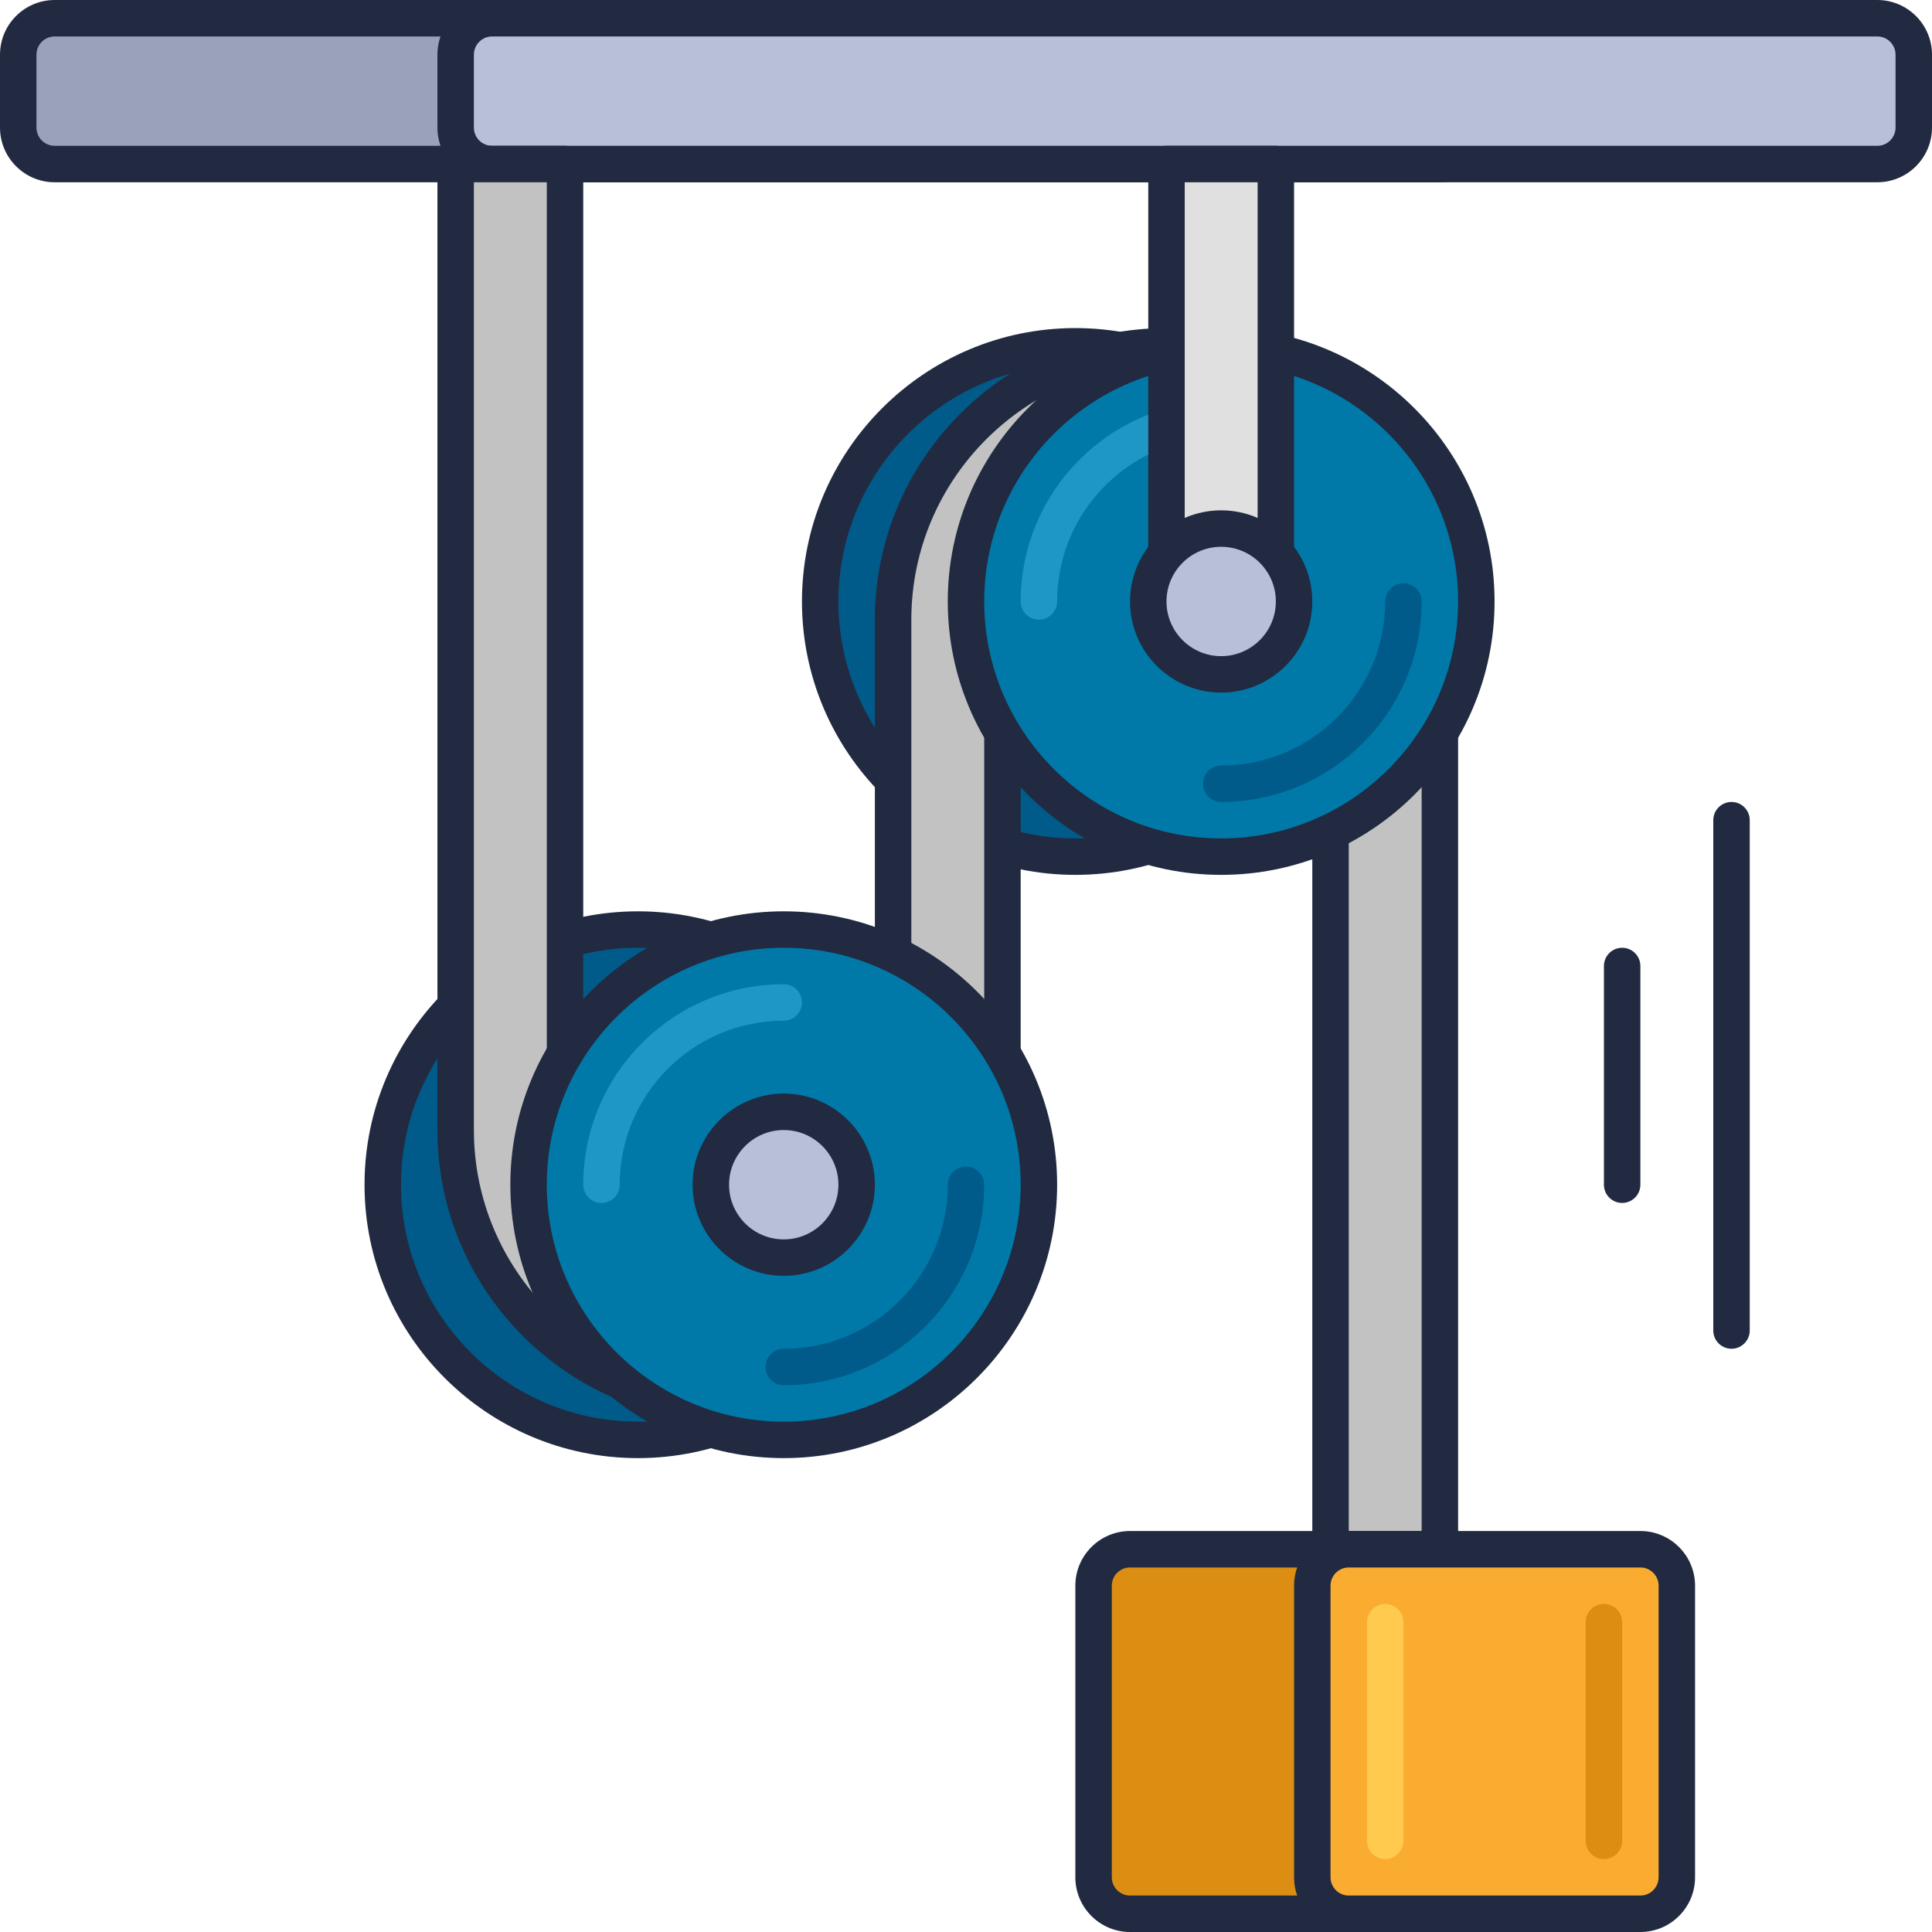 <svg height="424pt" viewBox="0 0 424 424" width="424pt" xmlns="http://www.w3.org/2000/svg"><path d="m316 36h-304c-4.414 0-8-3.586-8-8v-16c0-4.414 3.586-8 8-8h304c4.414 0 8 3.586 8 8v16c0 4.414-3.586 8-8 8zm0 0" fill="#99a2b9"/><path d="m316 40h-304c-6.617 0-12-5.383-12-12v-16c0-6.617 5.383-12 12-12h304c6.617 0 12 5.383 12 12v16c0 6.617-5.383 12-12 12zm-304-32c-2.199 0-4 1.793-4 4v16c0 2.207 1.801 4 4 4h304c2.199 0 4-1.793 4-4v-16c0-2.207-1.801-4-4-4zm0 0" fill="#212a41"/><path d="m292 132c0 30.93-25.07 56-56 56s-56-25.07-56-56 25.07-56 56-56 56 25.07 56 56zm0 0" fill="#005b8a"/><path d="m236 192c-33.09 0-60-26.91-60-60s26.91-60 60-60 60 26.91 60 60-26.91 60-60 60zm0-112c-28.672 0-52 23.328-52 52s23.328 52 52 52 52-23.328 52-52-23.328-52-52-52zm0 0" fill="#212a41"/><path d="m196 260c0 30.93-25.07 56-56 56s-56-25.07-56-56 25.07-56 56-56 56 25.07 56 56zm0 0" fill="#005b8a"/><path d="m140 320c-33.09 0-60-26.91-60-60s26.91-60 60-60 60 26.91 60 60-26.91 60-60 60zm0-112c-28.672 0-52 23.328-52 52s23.328 52 52 52 52-23.328 52-52-23.328-52-52-52zm0 0" fill="#212a41"/><path d="m412 36h-304c-4.414 0-8-3.586-8-8v-16c0-4.414 3.586-8 8-8h304c4.414 0 8 3.586 8 8v16c0 4.414-3.586 8-8 8zm0 0" fill="#b7c0d7"/><path d="m412 40h-304c-6.617 0-12-5.383-12-12v-16c0-6.617 5.383-12 12-12h304c6.617 0 12 5.383 12 12v16c0 6.617-5.383 12-12 12zm-304-32c-2.199 0-4 1.793-4 4v16c0 2.207 1.801 4 4 4h304c2.199 0 4-1.793 4-4v-16c0-2.207-1.801-4-4-4zm0 0" fill="#212a41"/><path d="m160 308c-33.09 0-60-26.91-60-60v-212h24v212c0 19.848 16.152 36 36 36s36-16.152 36-36v-112c0-33.09 26.91-60 60-60s60 26.91 60 60v204h-24v-204c0-19.848-16.152-36-36-36s-36 16.152-36 36v112c0 33.09-26.91 60-60 60zm0 0" fill="#c2c2c2"/><path d="m316 344h-24c-2.207 0-4-1.793-4-4v-204c0-17.648-14.352-32-32-32s-32 14.352-32 32v112c0 35.289-28.711 64-64 64s-64-28.711-64-64v-212c0-2.207 1.793-4 4-4h24c2.207 0 4 1.793 4 4v212c0 17.648 14.352 32 32 32s32-14.352 32-32v-112c0-35.289 28.711-64 64-64s64 28.711 64 64v204c0 2.207-1.793 4-4 4zm-20-8h16v-200c0-30.879-25.129-56-56-56s-56 25.121-56 56v112c0 22.055-17.945 40-40 40s-40-17.945-40-40v-208h-16v208c0 30.879 25.129 56 56 56s56-25.121 56-56v-112c0-22.055 17.945-40 40-40s40 17.945 40 40zm0 0" fill="#212a41"/><path d="m324 132c0 30.93-25.07 56-56 56s-56-25.07-56-56 25.07-56 56-56 56 25.07 56 56zm0 0" fill="#0079a8"/><path d="m268 192c-33.09 0-60-26.91-60-60s26.91-60 60-60 60 26.91 60 60-26.91 60-60 60zm0-112c-28.672 0-52 23.328-52 52s23.328 52 52 52 52-23.328 52-52-23.328-52-52-52zm0 0" fill="#212a41"/><path d="m228 260c0 30.93-25.07 56-56 56s-56-25.07-56-56 25.07-56 56-56 56 25.07 56 56zm0 0" fill="#0079a8"/><path d="m172 320c-33.09 0-60-26.91-60-60s26.91-60 60-60 60 26.91 60 60-26.91 60-60 60zm0-112c-28.672 0-52 23.328-52 52s23.328 52 52 52 52-23.328 52-52-23.328-52-52-52zm0 0" fill="#212a41"/><path d="m172 304c-2.207 0-4-1.793-4-4s1.793-4 4-4c19.848 0 36-16.152 36-36 0-2.207 1.793-4 4-4s4 1.793 4 4c0 24.266-19.742 44-44 44zm0 0" fill="#005b8a"/><path d="m132 264c-2.207 0-4-1.793-4-4 0-24.266 19.742-44 44-44 2.207 0 4 1.793 4 4s-1.793 4-4 4c-19.848 0-36 16.152-36 36 0 2.207-1.793 4-4 4zm0 0" fill="#1e97c6"/><path d="m268 176c-2.207 0-4-1.793-4-4s1.793-4 4-4c19.848 0 36-16.152 36-36 0-2.207 1.793-4 4-4s4 1.793 4 4c0 24.266-19.742 44-44 44zm0 0" fill="#005b8a"/><path d="m228 136c-2.207 0-4-1.793-4-4 0-24.266 19.742-44 44-44 2.207 0 4 1.793 4 4s-1.793 4-4 4c-19.848 0-36 16.152-36 36 0 2.207-1.793 4-4 4zm0 0" fill="#1e97c6"/><path d="m188 260c0 8.836-7.164 16-16 16s-16-7.164-16-16 7.164-16 16-16 16 7.164 16 16zm0 0" fill="#b7c0d7"/><path d="m172 280c-11.031 0-20-8.977-20-20s8.969-20 20-20 20 8.977 20 20-8.969 20-20 20zm0-32c-6.617 0-12 5.383-12 12s5.383 12 12 12 12-5.383 12-12-5.383-12-12-12zm0 0" fill="#212a41"/><path d="m256 36h24v96h-24zm0 0" fill="#e0e0e0"/><path d="m280 136h-24c-2.207 0-4-1.793-4-4v-96c0-2.207 1.793-4 4-4h24c2.207 0 4 1.793 4 4v96c0 2.207-1.793 4-4 4zm-20-8h16v-88h-16zm0 0" fill="#212a41"/><path d="m284 132c0 8.836-7.164 16-16 16s-16-7.164-16-16 7.164-16 16-16 16 7.164 16 16zm0 0" fill="#b7c0d7"/><path d="m268 152c-11.031 0-20-8.977-20-20s8.969-20 20-20 20 8.977 20 20-8.969 20-20 20zm0-32c-6.617 0-12 5.383-12 12s5.383 12 12 12 12-5.383 12-12-5.383-12-12-12zm0 0" fill="#212a41"/><path d="m312 340h-64c-4.414 0-8 3.586-8 8v64c0 4.414 3.586 8 8 8h64c4.414 0 8-3.586 8-8v-64c0-4.414-3.586-8-8-8zm0 0" fill="#db8e11"/><path d="m312 424h-64c-6.617 0-12-5.383-12-12v-64c0-6.617 5.383-12 12-12h64c6.617 0 12 5.383 12 12v64c0 6.617-5.383 12-12 12zm-64-80c-2.199 0-4 1.793-4 4v64c0 2.207 1.801 4 4 4h64c2.199 0 4-1.793 4-4v-64c0-2.207-1.801-4-4-4zm0 0" fill="#212a41"/><path d="m360 340h-64c-4.414 0-8 3.586-8 8v64c0 4.414 3.586 8 8 8h64c4.414 0 8-3.586 8-8v-64c0-4.414-3.586-8-8-8zm0 0" fill="#f9ac2f"/><g fill="#212a41"><path d="m360 424h-64c-6.617 0-12-5.383-12-12v-64c0-6.617 5.383-12 12-12h64c6.617 0 12 5.383 12 12v64c0 6.617-5.383 12-12 12zm-64-80c-2.199 0-4 1.793-4 4v64c0 2.207 1.801 4 4 4h64c2.199 0 4-1.793 4-4v-64c0-2.207-1.801-4-4-4zm0 0"/><path d="m380 296c-2.207 0-4-1.793-4-4v-112c0-2.207 1.793-4 4-4s4 1.793 4 4v112c0 2.207-1.793 4-4 4zm0 0"/><path d="m356 264c-2.207 0-4-1.793-4-4v-48c0-2.207 1.793-4 4-4s4 1.793 4 4v48c0 2.207-1.793 4-4 4zm0 0"/></g><path d="m304 408c-2.207 0-4-1.793-4-4v-48c0-2.207 1.793-4 4-4s4 1.793 4 4v48c0 2.207-1.793 4-4 4zm0 0" fill="#ffca4d"/><path d="m352 408c-2.207 0-4-1.793-4-4v-48c0-2.207 1.793-4 4-4s4 1.793 4 4v48c0 2.207-1.793 4-4 4zm0 0" fill="#db8e11"/></svg>